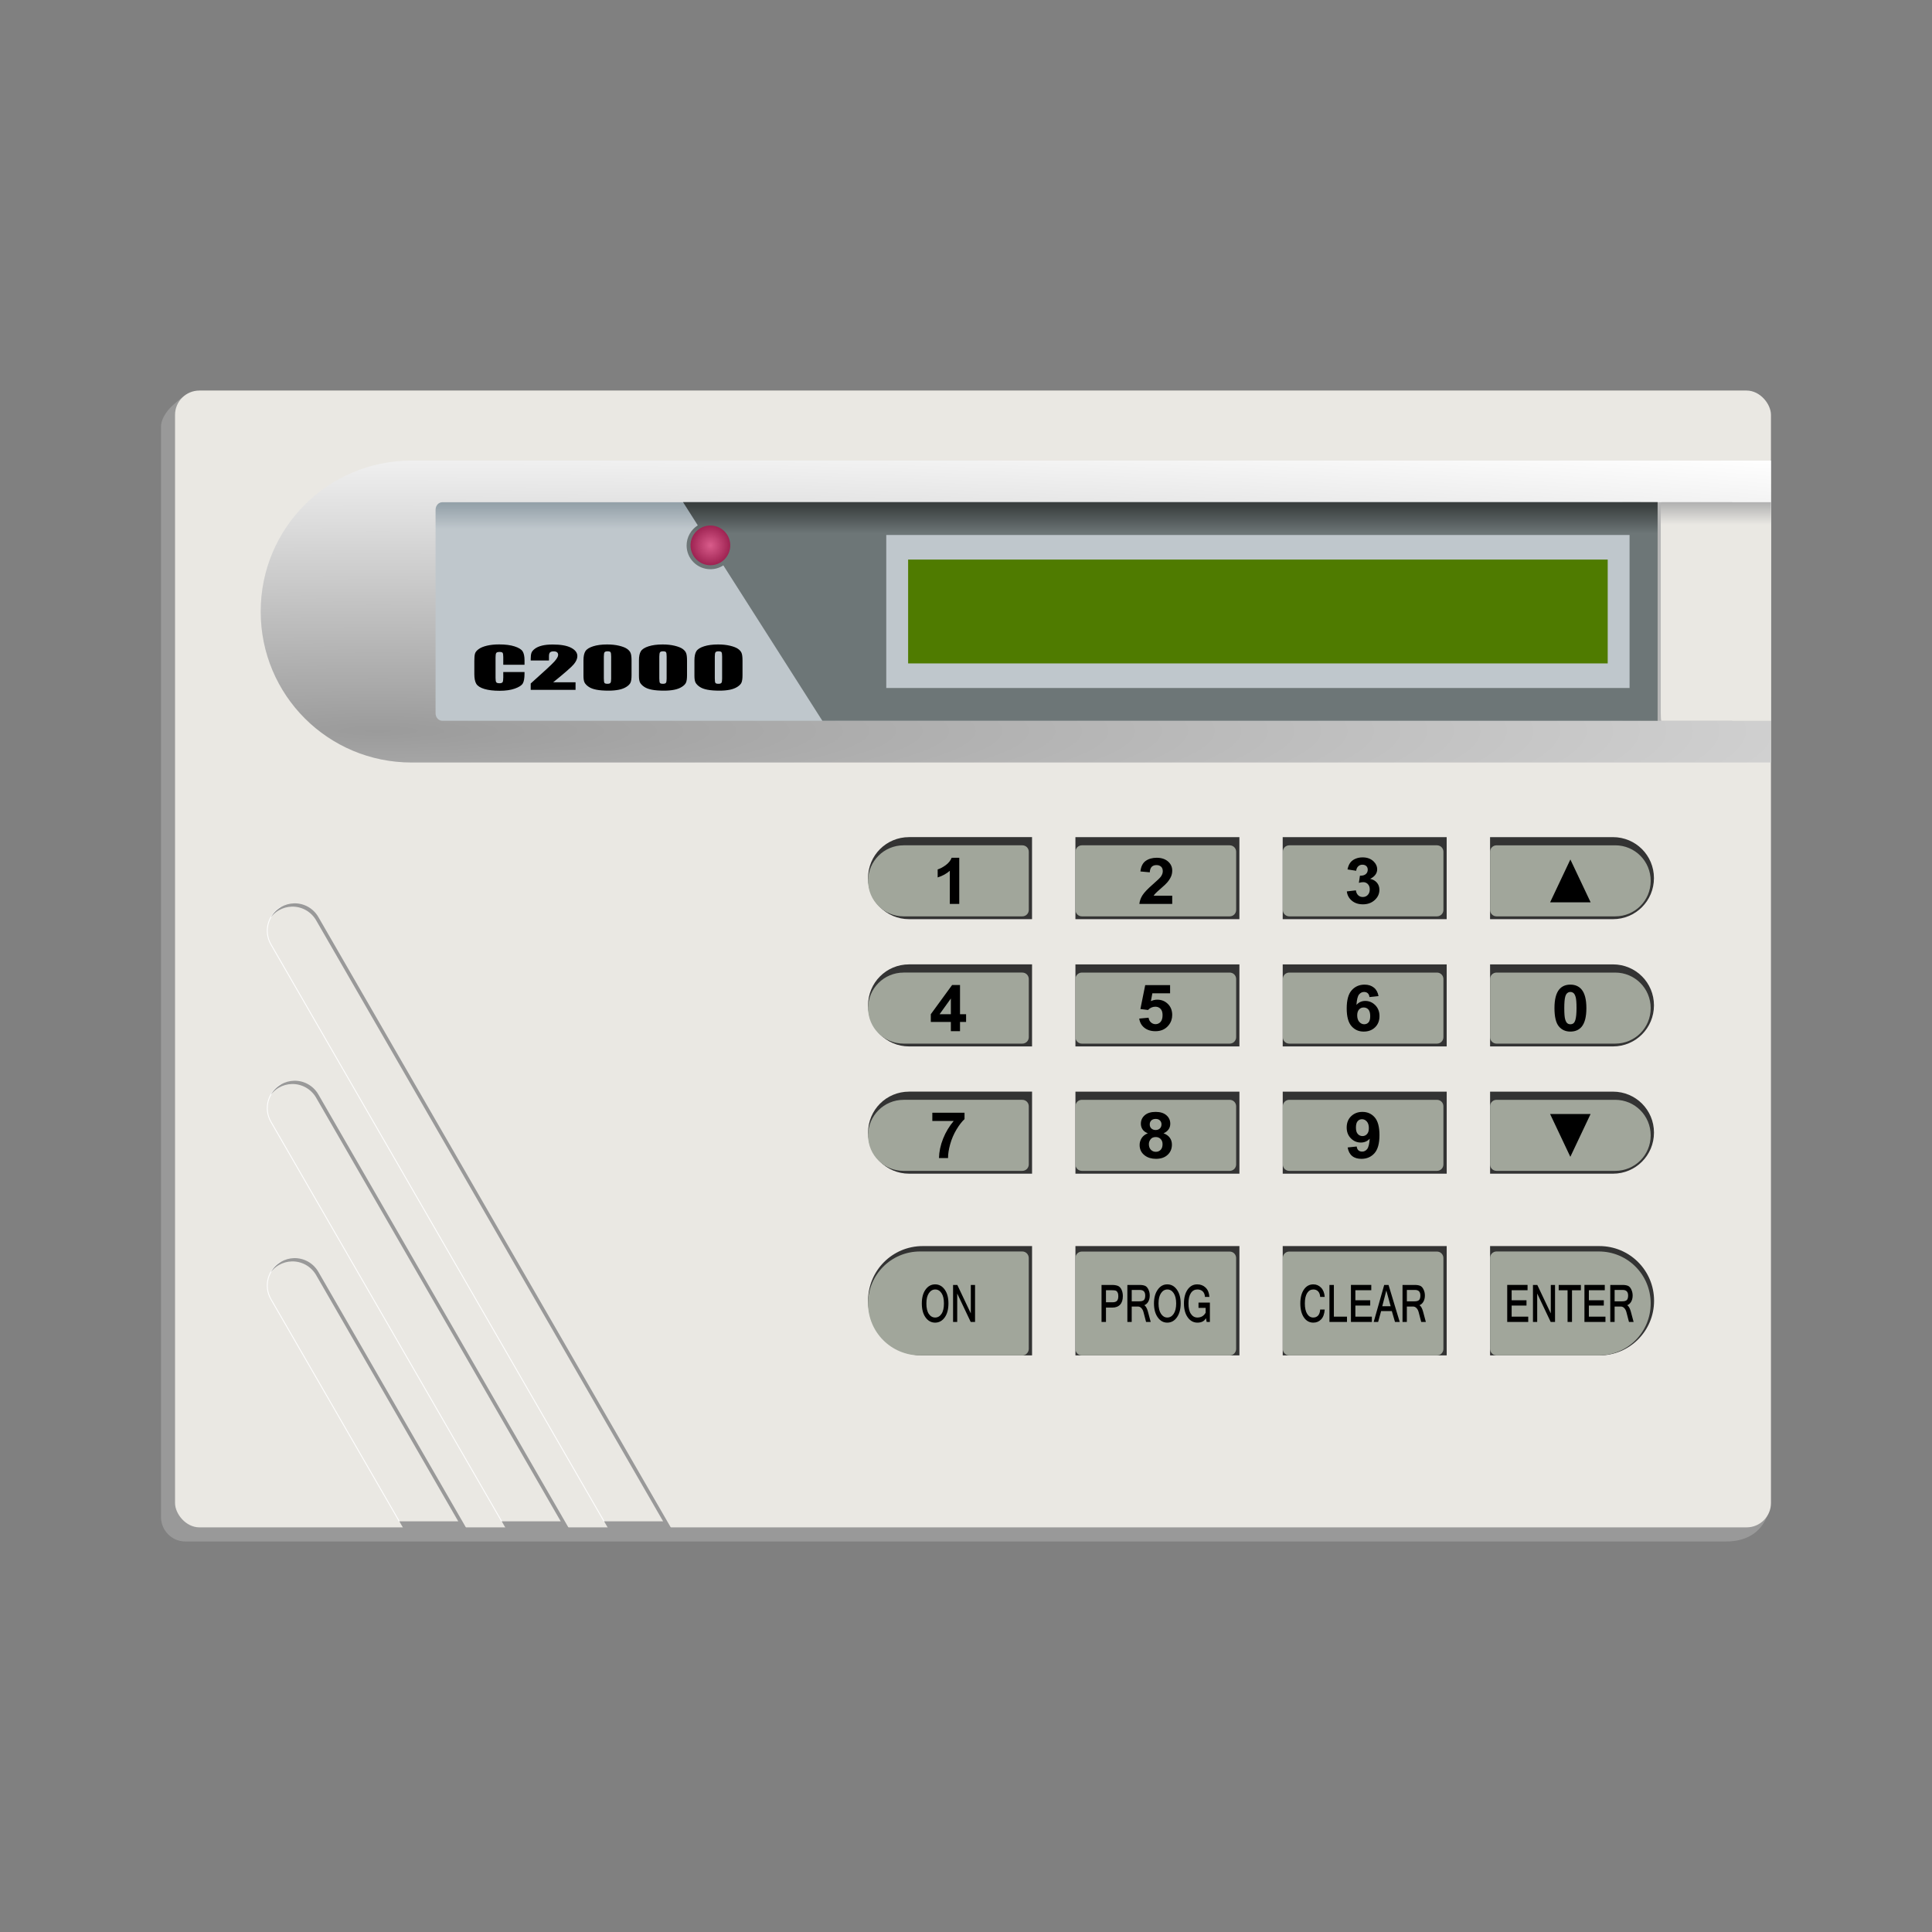 <svg:svg xmlns:dc="http://purl.org/dc/elements/1.1/" xmlns:ns1="http://sodipodi.sourceforge.net/DTD/sodipodi-0.dtd" xmlns:ns2="http://www.inkscape.org/namespaces/inkscape" xmlns:ns4="http://creativecommons.org/ns#" xmlns:rdf="http://www.w3.org/1999/02/22-rdf-syntax-ns#" xmlns:svg="http://www.w3.org/2000/svg" height="626.259" id="svg4765" version="1.1" viewBox="-52.189 -126.595 626.259 626.259" width="626.259" ns1:docname="2000-O~2.SVG" ns2:version="0.48.0 r9654">
  <svg:rect x="-52.189" y="-126.595" width="626.259" height="626.259" fill="#808080" stroke="none"/>
  <svg:defs id="defs4767">
    <svg:radialGradient cx="-181.2" cy="579.67" gradientUnits="userSpaceOnUse" id="radialGradient4619" r="7.702" ns2:collect="always">
      <svg:stop id="stop4615" offset="0" style="stop-color:#d95c8b" />
      <svg:stop id="stop4617" offset="1" style="stop-color:#9e2352" />
    </svg:radialGradient>
    <svg:linearGradient gradientTransform="translate(1366.8 -81.073)" gradientUnits="userSpaceOnUse" id="linearGradient4741" x1="-831.76" x2="-831.76" y1="475.59" y2="484.7" ns2:collect="always">
      <svg:stop id="stop4737" offset="0" style="stop-color:#3a3f3f" />
      <svg:stop id="stop4739" offset="1" style="stop-color:#6d7677" />
    </svg:linearGradient>
    <svg:linearGradient gradientTransform="translate(1366.8 -81.073)" gradientUnits="userSpaceOnUse" id="linearGradient4759" x1="-1006.9" x2="-1006.9" y1="475.1" y2="483.22" ns2:collect="always">
      <svg:stop id="stop4755" offset="0" style="stop-color:#94a1a9" />
      <svg:stop id="stop4757" offset="1" style="stop-color:#bfc7cc" />
    </svg:linearGradient>
    <svg:linearGradient gradientTransform="matrix(.083 0 0 1 803.09 -81.073)" gradientUnits="userSpaceOnUse" id="linearGradient4719" x1="-633.77" x2="-633.77" y1="474.53" y2="481.8" ns2:collect="always">
      <svg:stop id="stop4715" offset="0" style="stop-color:#b0b0b0" />
      <svg:stop id="stop4717" offset="1" style="stop-color:#eae8e3" />
    </svg:linearGradient>
    <svg:radialGradient cx="-1065.6" cy="758.38" gradientTransform="matrix(2.671 0 0 .321 3147.1 224.11)" gradientUnits="userSpaceOnUse" id="radialGradient4605" r="322.32" ns2:collect="always">
      <svg:stop id="stop4709" offset="0" style="stop-color:#9b9b9b" />
      <svg:stop id="stop4711" offset="1" style="stop-color:#ffffff" />
    </svg:radialGradient>
  </svg:defs>
  <ns1:namedview bordercolor="#666666" borderopacity="1.0" fit-margin-bottom="0" fit-margin-left="0" fit-margin-right="0" fit-margin-top="0" id="base" pagecolor="#ffffff" showborder="false" showgrid="false" ns2:current-layer="layer1" ns2:cx="231.77538" ns2:cy="120.44703" ns2:document-units="px" ns2:pageopacity="0.0" ns2:pageshadow="2" ns2:window-height="904" ns2:window-maximized="1" ns2:window-width="1280" ns2:window-x="-4" ns2:window-y="-4" ns2:zoom="0.9899495" />
  <svg:g id="layer1" transform="translate(-230.49 -357.26)" ns2:groupmode="layer" ns2:label="Layer 1">
    <svg:path d="m242.13 357.76 495.81 1.043c4.355 0.009 7.785 3.549 7.861 7.957l6.039 351.59c0.049 2.869-1.788 8.002-6.646 10.401-1.78 0.879-4.036 1.579-7.254 1.579h-499.59c-4.355 0-7.861-3.549-7.861-7.956v-353.47c0-2.032 1.433-4.671 3.634-6.688 3.966-3.635 5.653-4.459 8.003-4.454z" id="rect4694" style="fill:#999999" ns1:nodetypes="sssssssssss" ns2:connector-curvature="0" />
    <svg:rect height="368.5" id="rect4390" rx="7.892" ry="7.892" style="fill:#eae8e3" width="517.32" x="235.04" y="357.26" />
    <svg:path d="m311.74 379.96c-27.111 0-48.937 21.827-48.937 48.938s21.826 48.937 48.937 48.937h440.63v-97.875h-440.63z" id="rect4396" style="fill:url(#radialGradient4605)" ns2:connector-curvature="0" />
    <svg:path d="m704.21 393.46c-0.113 0-0.201 1.105-0.201 2.469v65.937c0 1.364 0.089 2.438 0.201 2.438h35.531v-70.844h-35.531z" id="path4721" style="fill:#b5b5b5" ns2:connector-curvature="0" />
    <svg:path d="m716.84 393.46c-0.113 0-0.201 1.105-0.201 2.469v65.937c0 1.364 0.089 2.438 0.201 2.438h35.531v-70.844h-35.531z" id="path4699" style="fill:url(#linearGradient4719)" ns2:connector-curvature="0" />
    <svg:path d="m321.69 393.46c-1.231 0-2.199 1.105-2.199 2.469v65.937c0 1.364 0.969 2.438 2.199 2.438h388.37v-70.844h-388.37z" id="rect4398" style="fill:url(#linearGradient4759)" ns2:connector-curvature="0" />
    <svg:path d="m399.71 393.43 4.781 7.531c-2.169 1.363-3.625 3.781-3.625 6.531 0 4.254 3.465 7.688 7.719 7.688 1.554 0 2.977-0.458 4.188-1.25l32.094 50.375h270.75v-70.875h-315.91zm65.875 10.656h240.94v49.594h-240.94v-49.594z" id="path4472" style="fill:url(#linearGradient4741)" ns2:connector-curvature="0" />
    <svg:path d="m-173.49 579.67c0 4.254-3.449 7.702-7.702 7.702s-7.702-3.449-7.702-7.702 3.449-7.702 7.702-7.702c4.181 0 7.598 3.335 7.7 7.514" id="path4474" style="fill:url(#radialGradient4619)" transform="matrix(.836 0 0 .836 560.05 -77.157)" ns1:cx="-181.19611" ns1:cy="579.67395" ns1:end="6.2587263" ns1:open="true" ns1:rx="7.7024131" ns1:ry="7.7024131" ns1:start="0" ns1:type="arc" />
    <svg:rect height="33.661" id="rect4478" rx="0" ry="0" style="fill:#4f7b00" width="226.77" x="472.67" y="412.05" />
    <svg:g id="flowRoot4480" style="fill:#000000" transform="matrix(3.349 0 0 1.824 1205.8 -673.17)">
      <svg:path d="m-256.04 613.66h-2.056v-1.377c-0-0.4-0.022-0.65-0.066-0.75-0.044-0.099-0.141-0.149-0.291-0.149-0.169 0-0.277 0.06-0.322 0.181-0.046 0.12-0.068 0.381-0.068 0.781v3.672c-0 0.384 0.023 0.635 0.068 0.752 0.046 0.117 0.148 0.176 0.308 0.176 0.153 0 0.253-0.059 0.3-0.176 0.047-0.117 0.071-0.392 0.071-0.825v-0.991h2.056v0.308c0 0.817-0.058 1.397-0.173 1.738-0.116 0.342-0.371 0.641-0.767 0.898-0.396 0.257-0.883 0.386-1.462 0.386-0.602 0-1.099-0.109-1.489-0.327-0.391-0.218-0.649-0.52-0.776-0.906-0.127-0.386-0.19-0.966-0.19-1.741v-2.31c0-0.57 0.019-0.997 0.059-1.282 0.039-0.285 0.155-0.559 0.349-0.823 0.194-0.264 0.462-0.471 0.806-0.623 0.343-0.151 0.738-0.227 1.184-0.227 0.605 0 1.105 0.117 1.499 0.352 0.394 0.234 0.653 0.527 0.776 0.876 0.124 0.35 0.186 0.894 0.186 1.633z" id="path3101" style="" />
      <svg:path d="m-251.1 616.77v1.348h-4.341v-1.128c1.286-2.103 2.05-3.404 2.292-3.904 0.243-0.5 0.364-0.889 0.364-1.169-0-0.215-0.037-0.375-0.11-0.481-0.073-0.106-0.185-0.159-0.334-0.159-0.15 0-0.261 0.059-0.334 0.176-0.073 0.117-0.11 0.35-0.11 0.698v0.752h-1.768v-0.288c0-0.443 0.023-0.792 0.068-1.047 0.046-0.256 0.158-0.507 0.337-0.754 0.179-0.247 0.412-0.435 0.698-0.562 0.286-0.127 0.63-0.19 1.03-0.19 0.784 0 1.378 0.195 1.78 0.583 0.402 0.389 0.603 0.881 0.603 1.477-0 0.452-0.113 0.931-0.339 1.436-0.226 0.505-0.893 1.575-2 3.213z" id="path3103" style="" />
      <svg:path d="m-245.68 612.88v2.637c-0 0.599-0.033 1.035-0.098 1.309-0.065 0.273-0.2 0.529-0.405 0.767-0.205 0.238-0.452 0.409-0.742 0.513-0.29 0.104-0.614 0.156-0.972 0.156-0.472 0-0.864-0.054-1.177-0.164-0.312-0.109-0.562-0.279-0.747-0.51-0.186-0.231-0.317-0.474-0.396-0.73-0.078-0.256-0.117-0.662-0.117-1.218v-2.759c0-0.726 0.063-1.27 0.188-1.631 0.125-0.361 0.374-0.651 0.747-0.869 0.373-0.218 0.824-0.327 1.355-0.327 0.433 0 0.82 0.076 1.162 0.227 0.342 0.151 0.597 0.336 0.767 0.554 0.169 0.218 0.284 0.464 0.344 0.737 0.06 0.273 0.09 0.71 0.09 1.309zm-1.973-0.664c0-0.42-0.02-0.683-0.061-0.789-0.041-0.106-0.136-0.159-0.286-0.159-0.146 0-0.243 0.056-0.291 0.168-0.047 0.112-0.071 0.372-0.071 0.779v3.857c-0 0.459 0.022 0.736 0.066 0.83 0.044 0.094 0.139 0.142 0.286 0.142 0.146 0 0.243-0.055 0.288-0.166 0.046-0.111 0.068-0.36 0.068-0.747z" id="path3105" style="" />
      <svg:path d="m-240.31 612.88v2.637c0 0.599-0.033 1.035-0.098 1.309-0.065 0.273-0.2 0.529-0.405 0.767s-0.452 0.409-0.742 0.513c-0.29 0.104-0.614 0.156-0.972 0.156-0.472 0-0.864-0.054-1.177-0.164-0.312-0.109-0.562-0.279-0.747-0.51-0.186-0.231-0.317-0.474-0.396-0.73-0.078-0.256-0.117-0.662-0.117-1.218v-2.759c0-0.726 0.063-1.27 0.188-1.631 0.125-0.361 0.374-0.651 0.747-0.869 0.373-0.218 0.824-0.327 1.355-0.327 0.433 0 0.82 0.076 1.162 0.227 0.342 0.151 0.597 0.336 0.767 0.554 0.169 0.218 0.284 0.464 0.344 0.737 0.06 0.273 0.09 0.71 0.09 1.309zm-1.973-0.664c-0-0.42-0.02-0.683-0.061-0.789-0.041-0.106-0.136-0.159-0.286-0.159-0.146 0-0.243 0.056-0.291 0.168-0.047 0.112-0.071 0.372-0.071 0.779v3.857c0 0.459 0.022 0.736 0.066 0.83s0.139 0.142 0.286 0.142c0.146 0 0.243-0.055 0.288-0.166 0.046-0.111 0.068-0.36 0.068-0.747z" id="path3107" style="" />
      <svg:path d="m-234.94 612.88v2.637c-0 0.599-0.033 1.035-0.098 1.309-0.065 0.273-0.2 0.529-0.405 0.767-0.205 0.238-0.452 0.409-0.742 0.513-0.29 0.104-0.614 0.156-0.972 0.156-0.472 0-0.864-0.054-1.177-0.164-0.312-0.109-0.562-0.279-0.747-0.51s-0.317-0.474-0.396-0.73c-0.078-0.256-0.117-0.662-0.117-1.218v-2.759c0-0.726 0.063-1.27 0.188-1.631 0.125-0.361 0.374-0.651 0.747-0.869 0.373-0.218 0.824-0.327 1.355-0.327 0.433 0 0.82 0.076 1.162 0.227 0.342 0.151 0.597 0.336 0.767 0.554 0.169 0.218 0.284 0.464 0.344 0.737 0.06 0.273 0.09 0.71 0.09 1.309zm-1.973-0.664c0-0.42-0.02-0.683-0.061-0.789-0.041-0.106-0.136-0.159-0.286-0.159-0.146 0-0.243 0.056-0.291 0.168-0.047 0.112-0.071 0.372-0.071 0.779v3.857c0 0.459 0.022 0.736 0.066 0.83s0.139 0.142 0.286 0.142c0.146 0 0.243-0.055 0.288-0.166 0.046-0.111 0.068-0.36 0.068-0.747z" id="path3109" style="" />
    </svg:g>
    <svg:path d="m472.96 502.02c-7.361 0-13.281 5.92-13.281 13.281 0 7.361 5.92 13.312 13.281 13.312h39.875v-26.594h-39.875zm53.938 0v26.594h53.156v-26.594h-53.156zm67.188 0v26.594h53.156v-26.594h-53.156zm67.219 0v26.594h39.844c7.361 0 13.281-5.951 13.281-13.312 0-7.361-5.92-13.281-13.281-13.281h-39.844zm-188.34 41.25c-7.361 0-13.281 5.92-13.281 13.281 0 7.361 5.92 13.312 13.281 13.312h39.875v-26.594h-39.875zm53.938 0v26.594h53.156v-26.594h-53.156zm67.188 0v26.594h53.156v-26.594h-53.156zm67.219 0v26.594h39.844c7.361 0 13.281-5.951 13.281-13.312 0-7.361-5.92-13.281-13.281-13.281h-39.844zm-188.34 41.25c-7.361 0-13.281 5.92-13.281 13.281 0 7.361 5.92 13.312 13.281 13.312h39.875v-26.594h-39.875zm53.938 0v26.594h53.156v-26.594h-53.156zm67.188 0v26.594h53.156v-26.594h-53.156zm67.219 0v26.594h39.844c7.361 0 13.281-5.951 13.281-13.312 0-7.361-5.92-13.281-13.281-13.281h-39.844zm-183.91 50.062c-9.815 0-17.719 7.904-17.719 17.719 0 9.815 7.904 17.719 17.719 17.719h35.438v-35.438h-35.438zm49.5 0v35.438h53.156v-35.438h-53.156zm67.188 0v35.438h53.156v-35.438h-53.156zm67.219 0v35.438h35.438c9.815 0 17.719-7.904 17.719-17.719 0-9.815-7.904-17.719-17.719-17.719h-35.438z" id="path4406" style="fill:#333333" ns2:connector-curvature="0" />
    <svg:g id="g4690" transform="translate(1365.6 -81.626)">
      <svg:path d="m-894.38 586.3c-6.38 0-11.531 5.152-11.531 11.531 0 6.38 5.152 11.5 11.531 11.5h38.469c1.163 0 2.094-0.93 2.094-2.094v-18.844c0-1.163-0.93-2.094-2.094-2.094h-38.469zm57.781 0c-1.163 0-2.094 0.93-2.094 2.094v18.844c0 1.163 0.93 2.094 2.094 2.094h47.906c1.163 0 2.094-0.93 2.094-2.094v-18.844c0-1.163-0.93-2.094-2.094-2.094h-47.906zm67.219 0c-1.163 0-2.094 0.93-2.094 2.094v18.844c0 1.163 0.93 2.094 2.094 2.094h47.875c1.163 0 2.094-0.93 2.094-2.094v-18.844c0-1.163-0.93-2.094-2.094-2.094h-47.875zm67.188 0c-1.163 0-2.094 0.93-2.094 2.094v18.844c0 1.163 0.93 2.094 2.094 2.094h38.469c6.38 0 11.5-5.12 11.5-11.5s-5.12-11.531-11.5-11.531h-38.469zm-192.19 41.25c-6.38 0-11.531 5.152-11.531 11.531 0 6.38 5.152 11.5 11.531 11.5h38.469c1.163 0 2.094-0.93 2.094-2.094v-18.844c0-1.163-0.93-2.094-2.094-2.094h-38.469zm57.781 0c-1.163 0-2.094 0.93-2.094 2.094v18.844c0 1.163 0.93 2.094 2.094 2.094h47.906c1.163 0 2.094-0.93 2.094-2.094v-18.844c0-1.163-0.93-2.094-2.094-2.094h-47.906zm67.219 0c-1.163 0-2.094 0.93-2.094 2.094v18.844c0 1.163 0.93 2.094 2.094 2.094h47.875c1.163 0 2.094-0.93 2.094-2.094v-18.844c0-1.163-0.93-2.094-2.094-2.094h-47.875zm67.188 0c-1.163 0-2.094 0.93-2.094 2.094v18.844c0 1.163 0.93 2.094 2.094 2.094h38.469c6.38 0 11.5-5.12 11.5-11.5s-5.12-11.531-11.5-11.531h-38.469zm-192.19 41.25c-6.38 0-11.531 5.152-11.531 11.531 0 6.38 5.152 11.5 11.531 11.5h38.469c1.163 0 2.094-0.93 2.094-2.094v-18.844c0-1.163-0.93-2.094-2.094-2.094h-38.469zm57.781 0c-1.163 0-2.094 0.93-2.094 2.094v18.844c0 1.163 0.93 2.094 2.094 2.094h47.906c1.163 0 2.094-0.93 2.094-2.094v-18.844c0-1.163-0.93-2.094-2.094-2.094h-47.906zm67.219 0c-1.163 0-2.094 0.93-2.094 2.094v18.844c0 1.163 0.93 2.094 2.094 2.094h47.875c1.163 0 2.094-0.93 2.094-2.094v-18.844c0-1.163-0.93-2.094-2.094-2.094h-47.875zm67.188 0c-1.163 0-2.094 0.93-2.094 2.094v18.844c0 1.163 0.93 2.094 2.094 2.094h38.469c6.38 0 11.5-5.12 11.5-11.5s-5.12-11.531-11.5-11.531h-38.469zm-186.88 49.156c-9.324 0-16.844 7.519-16.844 16.844 0 9.324 7.519 16.844 16.844 16.844h33.156c1.163 0 2.094-0.962 2.094-2.125v-29.438c0-1.163-0.93-2.125-2.094-2.125h-33.156zm186.88 0c-1.163 0-2.094 0.962-2.094 2.125v29.438c0 1.163 0.93 2.125 2.094 2.125h33.156c9.324 0 16.812-7.519 16.812-16.844 0-9.324-7.488-16.844-16.812-16.844h-33.156zm-134.41 0.031c-1.163 0-2.094 0.93-2.094 2.094v29.469c0 1.163 0.93 2.094 2.094 2.094h47.906c1.163 0 2.094-0.93 2.094-2.094v-29.469c0-1.163-0.93-2.094-2.094-2.094h-47.906zm67.219 0c-1.163 0-2.094 0.93-2.094 2.094v29.469c0 1.163 0.93 2.094 2.094 2.094h47.875c1.163 0 2.094-0.93 2.094-2.094v-29.469c0-1.163-0.93-2.094-2.094-2.094h-47.875z" id="rect4414" style="fill:#a1a69b" ns2:connector-curvature="0" />
      <svg:path d="m-745.6 590.21c-0.875 0-1.67 0.161-2.375 0.469-0.705 0.308-1.262 0.743-1.656 1.281-0.394 0.538-0.68 1.255-0.875 2.156l2.812 0.438c0.08-0.65 0.319-1.13 0.688-1.469 0.369-0.339 0.792-0.5 1.312-0.5 0.528 0 0.963 0.139 1.281 0.438 0.318 0.298 0.469 0.686 0.469 1.188-0 0.589-0.222 1.082-0.656 1.438-0.434 0.356-1.051 0.52-1.875 0.5l-0.344 2.312c0.542-0.142 1.016-0.219 1.406-0.219 0.593 0 1.088 0.205 1.5 0.625 0.412 0.42 0.625 1.001 0.625 1.719-0 0.759-0.226 1.365-0.656 1.812-0.43 0.447-0.965 0.656-1.594 0.656-0.586 0-1.057-0.159-1.469-0.531-0.412-0.373-0.687-0.921-0.781-1.625l-2.938 0.344c0.152 1.253 0.709 2.256 1.656 3.031 0.947 0.776 2.124 1.156 3.562 1.156 1.518 0 2.793-0.454 3.812-1.375s1.531-2.037 1.531-3.344c-0-0.901-0.267-1.676-0.812-2.312-0.546-0.637-1.277-1.036-2.188-1.219 1.525-0.779 2.281-1.818 2.281-3.125-0-0.921-0.38-1.768-1.125-2.5-0.904-0.894-2.097-1.344-3.594-1.344zm-133.22 0.125c-0.347 0.908-1.005 1.726-1.938 2.406-0.933 0.681-1.798 1.131-2.594 1.375v2.594c1.511-0.467 2.824-1.181 3.938-2.156v10.75h3.062v-14.969h-2.469zm66.469 0c-1.431 0-2.639 0.347-3.594 1.031-0.954 0.684-1.507 1.835-1.688 3.406l3.031 0.281c0.058-0.833 0.28-1.454 0.656-1.812 0.376-0.359 0.895-0.531 1.531-0.531 0.643 0 1.135 0.189 1.5 0.531 0.365 0.342 0.531 0.832 0.531 1.469-0 0.576-0.206 1.161-0.625 1.75-0.311 0.427-1.158 1.239-2.531 2.438-1.706 1.483-2.828 2.665-3.406 3.562-0.578 0.897-0.916 1.841-1.031 2.844h10.656v-2.656h-6.031c0.159-0.257 0.368-0.51 0.625-0.781 0.257-0.271 0.851-0.83 1.812-1.656 0.962-0.826 1.631-1.466 2-1.906 0.557-0.664 0.962-1.3 1.219-1.906 0.257-0.606 0.375-1.236 0.375-1.906-0-1.179-0.447-2.145-1.344-2.938-0.896-0.792-2.119-1.219-3.688-1.219zm134.09 0.562-6.562 13.875h13.125l-6.562-13.875zm-66.688 40.562c-1.721 0-3.11 0.607-4.188 1.812s-1.625 3.177-1.625 5.906c0 2.662 0.529 4.582 1.562 5.75s2.333 1.75 3.938 1.75c1.496 0 2.733-0.454 3.688-1.375s1.438-2.132 1.438-3.656c-0-1.436-0.468-2.624-1.375-3.531-0.907-0.908-1.978-1.375-3.25-1.375-1.128 0-2.085 0.441-2.844 1.281 0.116-1.714 0.399-2.833 0.844-3.375 0.445-0.542 0.982-0.812 1.625-0.812 0.484 0 0.884 0.135 1.188 0.406 0.304 0.271 0.49 0.681 0.562 1.25l2.938-0.312c-0.217-1.206-0.708-2.117-1.5-2.75-0.792-0.633-1.793-0.969-3-0.969zm66.688 0c-1.54 0-2.733 0.515-3.594 1.531-1.041 1.233-1.562 3.258-1.562 6.062 0 2.858 0.49 4.855 1.438 5.969s2.172 1.656 3.719 1.656c1.54 0 2.765-0.515 3.625-1.531 1.041-1.233 1.562-3.245 1.562-6.062-0-2.824-0.529-4.843-1.562-6.062-0.868-1.03-2.085-1.562-3.625-1.562zm-200.41 0.125-6.906 9.469v2.5h6.5v3h2.969v-3h1.969v-2.5h-1.969v-9.469h-2.562zm62.594 0.031-1.562 7.75 2.469 0.312c0.694-0.725 1.5-1.062 2.375-1.062 0.701 0 1.25 0.23 1.688 0.688 0.437 0.457 0.656 1.117 0.656 2.031-0 0.975-0.215 1.734-0.656 2.219-0.441 0.484-0.989 0.719-1.625 0.719-0.557 0-1.042-0.187-1.469-0.562-0.427-0.376-0.695-0.888-0.781-1.531l-3.031 0.281c0.181 1.246 0.731 2.231 1.656 2.969 0.925 0.738 2.126 1.125 3.594 1.125 1.836 0 3.279-0.655 4.312-1.969 0.759-0.962 1.125-2.055 1.125-3.281-0-1.47-0.466-2.673-1.406-3.594-0.94-0.921-2.086-1.375-3.438-1.375-0.709 0-1.383 0.15-2.062 0.469l0.469-2.531h5.75v-2.656h-8.062zm137.81 2.219c0.369 0 0.714 0.124 1 0.344 0.286 0.22 0.531 0.659 0.719 1.312 0.188 0.654 0.281 1.846 0.281 3.594-0 1.748-0.134 2.987-0.344 3.719-0.159 0.569-0.367 0.967-0.656 1.188-0.289 0.22-0.631 0.312-1 0.312-0.369 0-0.683-0.096-0.969-0.312-0.286-0.217-0.531-0.659-0.719-1.312s-0.281-1.846-0.281-3.594c0-1.748 0.103-2.98 0.312-3.719 0.159-0.569 0.398-0.967 0.688-1.188 0.289-0.22 0.6-0.344 0.969-0.344zm-200.81 2.125v5.094h-3.656l3.656-5.094zm133.81 2.906c0.607 0 1.126 0.206 1.531 0.656 0.405 0.45 0.594 1.188 0.594 2.156-0 0.941-0.187 1.618-0.562 2.031-0.376 0.413-0.842 0.594-1.406 0.594-0.586 0-1.107-0.245-1.562-0.75-0.455-0.505-0.688-1.228-0.688-2.156 0-0.84 0.22-1.476 0.625-1.906 0.405-0.43 0.883-0.625 1.469-0.625zm-67.438 33.844c-1.526 0-2.704 0.369-3.531 1.094-0.828 0.725-1.25 1.639-1.25 2.75 0 0.65 0.173 1.267 0.531 1.812 0.358 0.545 0.931 0.97 1.719 1.281-0.918 0.366-1.573 0.889-2 1.562-0.427 0.674-0.656 1.413-0.656 2.219 0 1.463 0.584 2.598 1.719 3.438 0.962 0.711 2.148 1.062 3.594 1.062 1.554 0 2.814-0.421 3.75-1.281 0.936-0.86 1.406-1.969 1.406-3.344-0-0.833-0.228-1.582-0.688-2.219-0.459-0.637-1.149-1.106-2.031-1.438 0.694-0.284 1.242-0.712 1.625-1.25 0.383-0.538 0.562-1.153 0.562-1.844-0-1.111-0.415-2.025-1.25-2.75-0.835-0.725-1.989-1.094-3.5-1.094zm67.031 0c-1.482 0-2.698 0.482-3.656 1.406-0.958 0.925-1.438 2.146-1.438 3.656 0 1.45 0.468 2.627 1.375 3.531 0.907 0.904 1.968 1.344 3.219 1.344 1.149 0 2.109-0.417 2.875-1.25-0.123 1.707-0.403 2.833-0.844 3.375-0.441 0.542-0.965 0.812-1.594 0.812-0.499 0-0.915-0.135-1.219-0.406-0.304-0.271-0.49-0.688-0.562-1.25l-2.938 0.312c0.217 1.233 0.702 2.162 1.469 2.781 0.766 0.62 1.756 0.906 3 0.906 1.728 0 3.142-0.607 4.219-1.812 1.077-1.206 1.625-3.152 1.625-5.875-0-2.675-0.529-4.613-1.562-5.781s-2.357-1.75-3.969-1.75zm-139.41 0.281v2.656h6.938c-1.431 1.687-2.581 3.578-3.438 5.719-0.857 2.14-1.293 4.253-1.344 6.312h2.938c-0.007-1.314 0.221-2.799 0.688-4.469 0.466-1.67 1.142-3.267 2.031-4.75 0.889-1.483 1.765-2.614 2.625-3.406v-2.062h-10.438zm200.25 0.406 6.562 13.875 6.562-13.875h-13.125zm-127.84 1.594c0.564 0 1 0.147 1.344 0.469 0.343 0.322 0.531 0.746 0.531 1.281-0 0.569-0.184 1.022-0.531 1.344-0.347 0.322-0.797 0.5-1.375 0.5-0.571 0-1.032-0.182-1.375-0.5-0.343-0.318-0.531-0.744-0.531-1.312 0-0.535 0.184-0.987 0.531-1.312 0.347-0.325 0.821-0.469 1.406-0.469zm66.875 0.094c0.593 0 1.111 0.242 1.562 0.75 0.452 0.508 0.656 1.235 0.656 2.156-0 0.84-0.193 1.473-0.594 1.906-0.401 0.433-0.883 0.656-1.469 0.656-0.607 0-1.126-0.237-1.531-0.688-0.405-0.45-0.594-1.132-0.594-2.094 0-0.948 0.19-1.646 0.562-2.062 0.372-0.417 0.842-0.625 1.406-0.625zm-66.875 5.781c0.643 0 1.174 0.202 1.594 0.625 0.419 0.423 0.625 0.99 0.625 1.688-0 0.799-0.213 1.42-0.625 1.844-0.412 0.423-0.934 0.625-1.562 0.625-0.643 0-1.164-0.216-1.594-0.656-0.43-0.44-0.656-1.058-0.656-1.844 0-0.562 0.197-1.082 0.562-1.562 0.365-0.481 0.912-0.719 1.656-0.719zm-71.5 47.75c-1.271 0-2.317 0.581-3.125 1.719-0.808 1.137-1.188 2.613-1.188 4.469 0 1.851 0.38 3.36 1.188 4.5 0.808 1.14 1.854 1.719 3.125 1.719 1.266 0 2.32-0.58 3.125-1.719 0.805-1.139 1.188-2.646 1.188-4.5-0-1.852-0.382-3.329-1.188-4.469-0.805-1.139-1.86-1.719-3.125-1.719zm75.25 0c-1.271 0-2.286 0.581-3.094 1.719-0.808 1.137-1.219 2.613-1.219 4.469 0 1.851 0.411 3.36 1.219 4.5 0.808 1.14 1.822 1.719 3.094 1.719 1.266 0 2.32-0.58 3.125-1.719 0.805-1.139 1.219-2.646 1.219-4.5-0-1.852-0.413-3.329-1.219-4.469-0.805-1.139-1.86-1.719-3.125-1.719zm9.719 0c-1.294 0-2.328 0.557-3.125 1.688-0.797 1.131-1.188 2.63-1.188 4.5 0 1.868 0.413 3.369 1.219 4.5 0.805 1.131 1.856 1.719 3.156 1.719 1.318 0 2.236-0.488 2.75-1.438l0.25 1.219h1.031v-6.281h-3.688v1.719h2.312v1.562c-0.571 1.033-1.473 1.562-2.688 1.562-0.859 0-1.561-0.398-2.094-1.188-0.533-0.789-0.781-1.92-0.781-3.375 0-1.459 0.254-2.588 0.781-3.375s1.232-1.156 2.094-1.156c0.725 0 1.284 0.192 1.719 0.594 0.434 0.402 0.699 1.008 0.75 1.812h1.438c-0.088-1.298-0.492-2.296-1.219-3-0.726-0.704-1.635-1.062-2.719-1.062zm37.625 0c-1.281 0-2.301 0.568-3.062 1.688-0.762 1.119-1.156 2.608-1.156 4.5s0.395 3.412 1.156 4.531c0.762 1.119 1.782 1.688 3.062 1.688 1.024 0 1.857-0.356 2.531-1.062 0.675-0.706 1.069-1.783 1.156-3.188h-1.469c-0.059 0.884-0.292 1.551-0.688 1.969-0.396 0.418-0.911 0.625-1.562 0.625-0.835 0-1.478-0.406-1.969-1.188-0.491-0.781-0.75-1.904-0.75-3.375 0-1.477 0.256-2.597 0.75-3.375s1.156-1.156 2-1.156c0.623 0 1.125 0.185 1.531 0.594 0.406 0.409 0.636 1.023 0.688 1.812h1.469c-0.088-1.28-0.491-2.287-1.188-3-0.696-0.713-1.519-1.062-2.5-1.062zm-116.78 0.188v12h1.344v-9.219l4.375 9.219h1.406v-12h-1.375v9.219l-4.375-9.219h-1.375zm48.125 0v12h1.438v-4.656h2.062c1.097 0 1.942-0.328 2.531-0.969 0.589-0.64 0.875-1.555 0.875-2.781-0-0.758-0.14-1.47-0.438-2.094-0.298-0.624-0.711-1.032-1.219-1.219-0.508-0.187-1.117-0.281-1.844-0.281h-3.406zm8.375 0v12h1.406v-5h2.031c0.413 0 0.774 0.173 1.094 0.5 0.319 0.327 0.547 0.754 0.688 1.281l0.844 3.219h1.5l-0.906-3.375c-0.291-1.048-0.665-1.741-1.156-2.062 0.468-0.182 0.868-0.506 1.188-1 0.37-0.572 0.562-1.282 0.562-2.125-0-0.732-0.151-1.374-0.438-1.969-0.286-0.595-0.641-1.003-1.094-1.188-0.453-0.184-1.029-0.281-1.719-0.281h-4zm65.5 0v12h5.688v-1.719h-4.25v-10.281h-1.438zm6.969 0v12h6.781v-1.719h-5.344v-3.594h4.812v-1.719h-4.812v-3.25h5.156v-1.719h-6.594zm10.781 0-3.406 12h1.438l0.969-3.531h3.469l1.031 3.531h1.531l-3.625-12h-1.406zm5.938 0v12h1.406v-5h2.031c0.413 0 0.774 0.173 1.094 0.5 0.319 0.327 0.547 0.754 0.688 1.281l0.844 3.219h1.5l-0.906-3.375c-0.291-1.048-0.665-1.741-1.156-2.062 0.468-0.182 0.868-0.506 1.188-1 0.37-0.572 0.562-1.282 0.562-2.125-0-0.732-0.151-1.374-0.438-1.969-0.286-0.595-0.641-1.003-1.094-1.188-0.453-0.184-1.029-0.281-1.719-0.281h-4zm33.938 0v12h6.812v-1.719h-5.375v-3.594h4.812v-1.719h-4.812v-3.25h5.156v-1.719h-6.594zm8.344 0v12h1.375v-9.219l4.375 9.219h1.406v-12h-1.375v9.219l-4.375-9.219h-1.406zm8.344 0v1.719h2.875v10.281h1.438v-10.281h2.875v-1.719h-7.188zm8.344 0v12h6.812v-1.719h-5.375v-3.594h4.844v-1.719h-4.844v-3.25h5.156v-1.719h-6.594zm8.375 0v12h1.406v-5h2.031c0.413 0 0.774 0.173 1.094 0.5 0.319 0.327 0.547 0.754 0.688 1.281l0.844 3.219h1.5l-0.906-3.375c-0.291-1.048-0.665-1.741-1.156-2.062 0.468-0.182 0.868-0.506 1.188-1 0.37-0.572 0.562-1.282 0.562-2.125-0-0.732-0.151-1.374-0.438-1.969-0.286-0.595-0.641-1.003-1.094-1.188-0.453-0.184-1.029-0.281-1.719-0.281h-4zm-218.81 1.469c0.821 0 1.497 0.394 2.031 1.188 0.534 0.794 0.781 1.898 0.781 3.344-0 1.448-0.246 2.582-0.781 3.375-0.535 0.793-1.229 1.188-2.062 1.188-0.827 0-1.526-0.393-2.062-1.188-0.537-0.794-0.781-1.931-0.781-3.375 0-1.448 0.273-2.551 0.812-3.344 0.539-0.793 1.224-1.188 2.062-1.188zm75.25 0c0.821 0 1.497 0.394 2.031 1.188 0.534 0.794 0.812 1.898 0.812 3.344-0 1.448-0.277 2.582-0.812 3.375-0.535 0.793-1.229 1.188-2.062 1.188-0.827 0-1.494-0.393-2.031-1.188-0.537-0.794-0.812-1.931-0.812-3.375 0-1.448 0.273-2.551 0.812-3.344 0.539-0.793 1.224-1.188 2.062-1.188zm-11.562 0.156h2.656c1.161 0 1.719 0.594 1.719 1.812-0 0.69-0.143 1.194-0.438 1.469-0.295 0.275-0.778 0.406-1.469 0.406h-2.469v-3.688zm89.188 0h2.656c1.161 0 1.719 0.594 1.719 1.812-0 0.69-0.143 1.194-0.438 1.469-0.295 0.275-0.778 0.406-1.469 0.406h-2.469v-3.688zm67.344 0h2.625c1.161 0 1.75 0.594 1.75 1.812-0 0.69-0.143 1.194-0.438 1.469-0.295 0.275-0.778 0.406-1.469 0.406h-2.469v-3.688zm-164.88 0.094h2.062c0.491 0 0.848 0.038 1.094 0.125 0.246 0.087 0.465 0.295 0.625 0.625 0.16 0.33 0.219 0.72 0.219 1.156-0 0.654-0.116 1.159-0.406 1.5-0.29 0.341-0.792 0.5-1.5 0.5h-2.094v-3.906zm90.875 0.094 1.406 5.094h-2.719l1.312-5.094z" id="text4490" style="fill:#000000" ns2:connector-curvature="0" />
    </svg:g>
    <svg:path d="m269.32 524.56c-4.32 2.494-5.807 7.992-3.312 12.312l107.97 187 0.25-0.125-107.97-187c-2.413-4.18-0.993-9.524 3.188-11.938l-0.125-0.25zm0 57.5c-4.32 2.494-5.807 7.992-3.312 12.312l74.781 129.5 0.25-0.125-74.781-129.5c-2.413-4.18-0.993-9.524 3.188-11.938l-0.125-0.25zm0 57.5c-4.32 2.494-5.807 7.992-3.312 12.312l41.594 72 0.25-0.125-41.594-72c-2.413-4.18-0.993-9.524 3.188-11.938l-0.125-0.25z" id="path4664" style="block-progression:tb;text-indent:0;color:#000000;text-transform:none;fill:#ffffff" ns2:connector-curvature="0" />
    <svg:path d="m273.59 523.49c-1.427 0.038-2.859 0.421-4.188 1.188-1.442 0.832-2.558 1.99-3.312 3.344 0.69-0.897 1.552-1.68 2.594-2.281 1.328-0.767 2.76-1.149 4.187-1.188 3.14-0.085 6.219 1.516 7.906 4.438l112.47 194.81h-19.125l1.531 2.656h20.469l-1.531-2.656-113.09-195.88c-1.688-2.922-4.766-4.522-7.906-4.438zm0 57.5c-1.427 0.038-2.859 0.421-4.188 1.188-1.442 0.832-2.558 1.99-3.312 3.344 0.69-0.897 1.552-1.68 2.594-2.281 1.328-0.767 2.76-1.149 4.187-1.188 3.14-0.085 6.219 1.516 7.906 4.438l79.281 137.31h-19.125l1.531 2.656h20.469l-1.531-2.656-79.906-138.38c-1.688-2.922-4.766-4.522-7.906-4.438zm0 57.5c-1.427 0.038-2.859 0.421-4.188 1.188-1.442 0.832-2.558 1.99-3.312 3.344 0.69-0.897 1.552-1.68 2.594-2.281 1.328-0.767 2.76-1.149 4.187-1.188 3.14-0.085 6.219 1.516 7.906 4.438l46.062 79.812h-19.094l1.531 2.656h20.438l-1.531-2.656-46.688-80.875c-1.687-2.922-4.766-4.522-7.906-4.438z" id="path4650" style="fill:#999999" ns2:connector-curvature="0" />
  </svg:g>
</svg:svg>